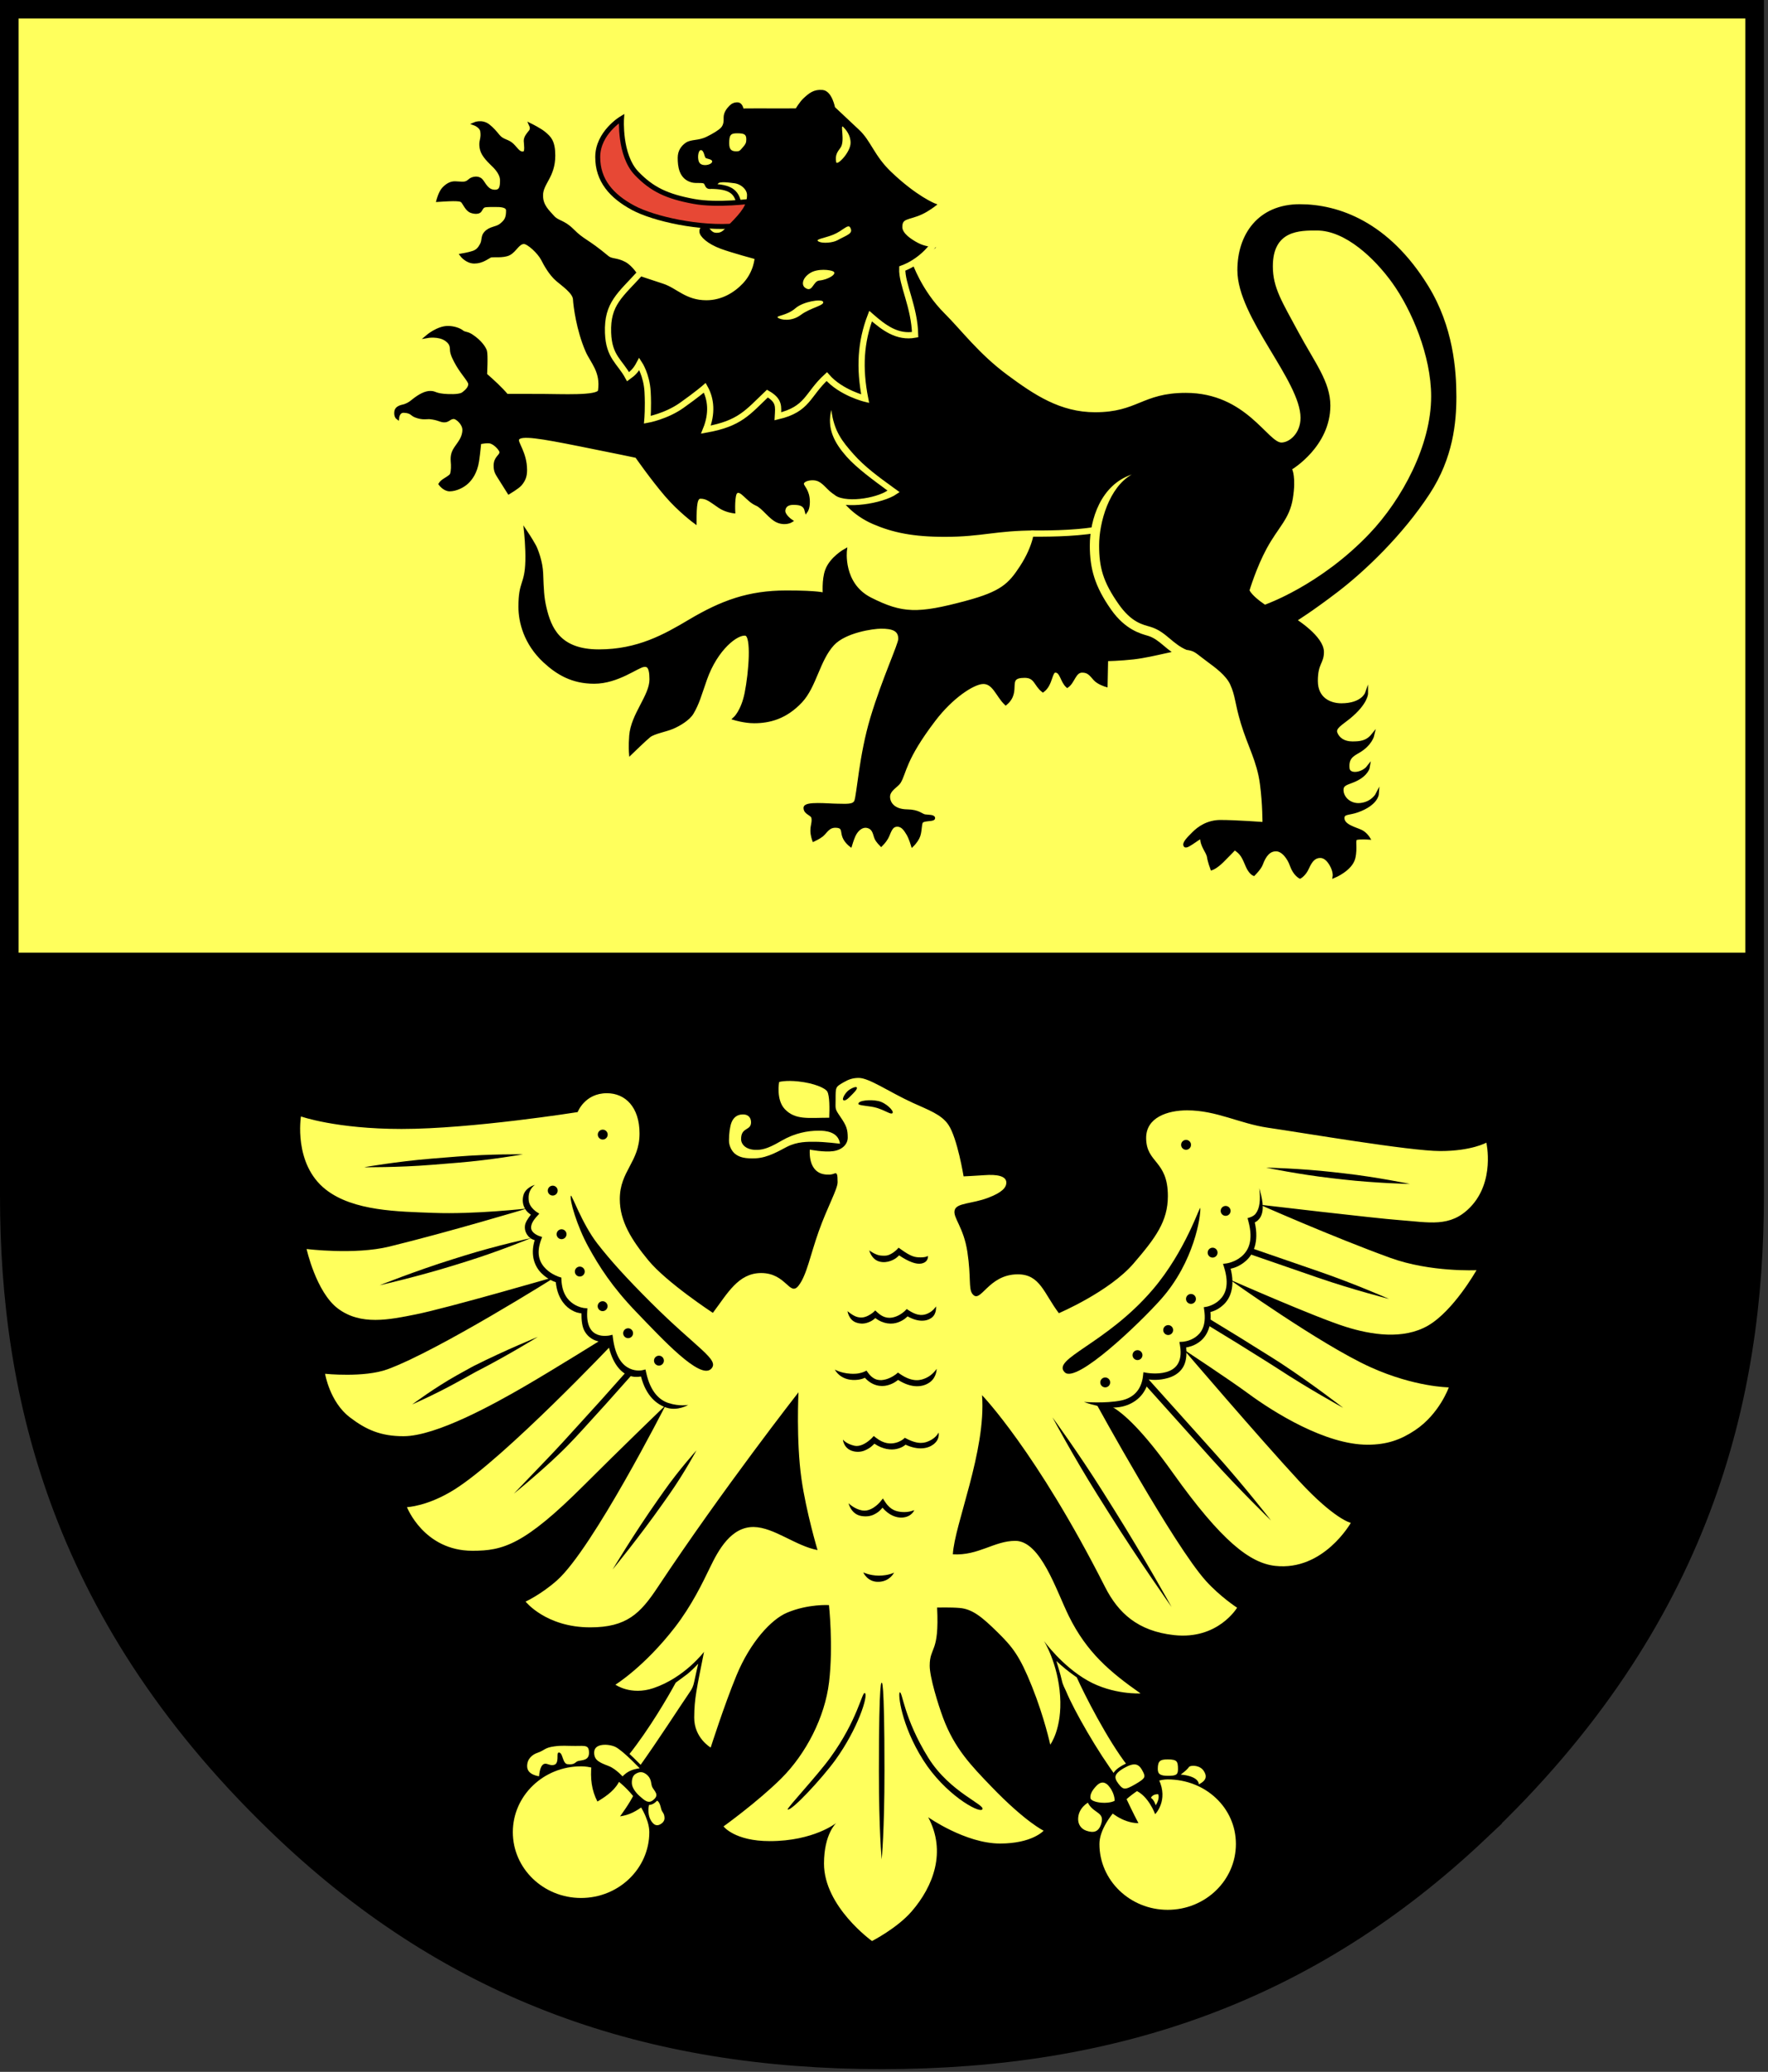 <?xml version="1.0" encoding="UTF-8"?>
<!-- Created with Inkscape (http://www.inkscape.org/) -->
<svg width="285" height="334" version="1.1" viewBox="0 0 285 334" xmlns="http://www.w3.org/2000/svg">
 <rect x="0" y="0" width="285" height="334" fill="#333333" stroke="none"/>
 <g>
  <path d="m238.38 295.42c36.222-34.216 44.46-70.468 44.46-102.65v-38.494h-281.34v38.494c0 32.178 8.238 68.43 44.46 102.65 27.255 25.745 58.492 36.639 96.211 36.639s68.956-10.894 96.211-36.639z"/>
  <path d="m282.55 0.975v153.11h-280.76v-153.11z" fill="#ffff5c" stroke="#000" stroke-width="1px"/>
  <g transform="translate(-8.363 -10.525)">
   <g stroke="#000">
    <path d="m122.76 40.575c3.433 0 4.67 0.863 4.793 3.719" fill="none" stroke-width=".8"/>
    <path d="m129.52 42.954s-5.506 0.745-9.31 0.043c-4.333-0.799-6.736-1.933-9.213-4.506-2.845-2.956-2.444-8.852-2.444-8.852s-3.838 2.298-3.838 6.209c0 3.759 2.204 6.292 5.734 8.187 3.275 1.758 10.793 3.45 16.639 2.892z" fill="#e74835" stroke-width=".8"/>
    <path d="m144.28 91.01s1.565 2.326 4.883 3.762c3.15 1.363 6.417 2.05 11.553 2.046 5.944-0.004 8.086-1.023 14.64-1.027 0 0-0.043 2.584-2.373 6.155-1.873 2.87-3.167 4.151-8.829 5.672-7.83 2.104-10.369 2.048-15.474-0.531-4.739-2.394-4.035-7.87-4.035-7.87s-2.29 1.25-3.026 3.257c-0.559 1.524-0.369 3.853-0.369 3.853s-0.891-0.368-6.139-0.365c-6.043 4e-3 -10.368 1.575-15.605 4.69-3.99 2.373-8.307 4.806-14.597 4.81-6.468 5e-3 -7.928-3.683-8.702-6.947-0.395-1.664-0.44-3.017-0.535-5.543-0.071-1.911-0.848-3.884-1.131-4.408-0.565-1.048-1.458-2.376-1.458-2.376s0.278 2.634 0.219 4.765c-0.111 3.964-1.122 3.249-1.119 7.403 0.002 2.411 0.843 5.885 3.953 8.767 2.029 1.88 4.423 3.38 8.017 3.377 3.808-3e-3 6.996-2.631 8-2.704 0.484-0.035 1.15-0.089 1.152 2.241 2e-3 2.72-2.992 5.64-3.268 9.097-0.129 1.613-0.031 2.842-0.031 2.842s2.482-2.4 3.027-2.819c0.768-0.59 2.59-0.881 3.749-1.371 1-0.423 2.57-1.327 3.166-2.352 0.909-1.562 1.175-2.663 2.127-5.383 1.749-4.993 5.133-7.561 6.508-7.283 1.192 0.241 0.729 6.136 0.066 9.483-0.592 2.987-1.885 4.122-1.885 4.122s1.623 0.495 3.167 0.494c2.492-2e-3 5.088-0.678 7.532-3.281 2.28-2.429 2.818-6.699 5.156-9.217 1.985-2.138 6.552-2.743 7.756-2.744 1.831-1e-3 3.039 0.342 3.04 1.896 2.7e-4 0.905-2.621 6.476-4.509 12.758-1.82 6.055-2.181 12.398-2.59 13.418-0.337 0.841-1.713 0.638-3.036 0.639-1.296 8e-4 -5.139-0.425-5.139 0.423 3.4e-4 0.895 1.144 0.937 1.269 1.604 0.133 0.712-0.164 1.195-0.164 2.075 2.9e-4 0.744 0.289 1.506 0.289 1.506s0.881-0.409 1.329-0.78c0.667-0.553 1.041-1.6 2.462-1.431 1.087 0.129 0.743 0.865 1.088 1.716 0.318 0.784 1.053 1.334 1.053 1.334s0.283-0.954 0.553-1.547c0.471-1.034 1.386-1.78 2.365-1.424 0.927 0.337 0.932 1.264 1.207 1.865 0.219 0.477 0.815 1.065 0.815 1.065s0.54-0.528 0.885-1.13c0.464-0.81 0.607-2.064 1.714-2.064 0.849-6.3e-4 1.3 0.735 1.715 1.421 0.377 0.622 0.732 1.797 0.732 1.797s0.514-0.486 0.887-1.207c0.439-0.849 0.286-2.155 0.583-2.564 0.333-0.459 1.932-0.237 1.931-0.584 4e-5 -0.322-0.827-0.272-1.392-0.352s-0.979-0.783-2.872-0.808c-2.178-0.029-2.996-1.225-2.997-2.286-8e-4 -1.137 1.375-1.77 1.731-2.354 0.95-1.557 0.743-3.645 5.64-10.067 2.836-3.719 6.189-5.863 7.74-5.995 1.852-0.157 2.402 2.082 3.785 3.405 2.419-2.037-0.285-4.403 3.046-4.405 1.8-1e-3 1.705 1.373 2.95 2.329 1.376-1.031 1.192-3.171 2.005-3.171 0.982-7.8e-4 1.023 1.635 1.92 2.433 1.005-0.705 1.143-2.431 2.403-2.432 1.038-4.3e-4 1.383 0.568 2.059 1.316 0.575 0.636 1.785 0.988 1.785 0.988l0.085-4.149s2.278-0.052 4.321-0.287c3.53-0.406 7.444-1.748 8.88-1.494 1.197 0.212 1.372 0.577 3.131 1.872 1.338 0.985 3.123 2.278 3.828 3.822 0.866 1.897 0.726 2.979 1.732 6.313 1.115 3.693 2.58 6.059 3.078 9.795 0.44 3.303 0.408 6.408 0.408 6.408s-4.617-0.335-7.013-0.333c-2.105 1e-3 -3.534 1.073-4.332 1.872-0.798 0.799-1.653 1.623-1.367 2.022 0.285 0.399 2.69-1.783 2.672-1.296-0.048 1.313 0.972 2.273 1.096 3.104 0.119 0.793 0.536 1.896 0.536 1.896s0.68-0.223 1.685-1.216c0.871-0.86 1.986-2.031 1.986-2.031 1.216 0.773 1.425 1.42 2.048 2.858 0.456 1.054 1.035 1.301 1.035 1.301s0.966-0.95 1.211-1.612c0.537-1.45 1.235-2.34 2.38-2.341 1.133-8.3e-4 2.083 1.367 2.486 2.523 0.503 1.44 1.382 1.876 1.382 1.876s0.737-0.401 1.224-1.507c0.536-1.218 1.127-1.826 2.038-1.826 0.731-3.8e-4 1.309 0.577 1.748 1.35 0.632 1.113 0.502 1.875 0.502 1.875s2.714-1.123 3.154-2.972c0.41-1.723-0.116-2.967 0.397-3.138 0.513-0.172 1.959-0.073 1.959-0.073s-0.446-0.729-1.175-1.083c-0.881-0.428-2.928-0.87-2.929-2.121-1e-3 -0.944 0.903-0.665 2.328-1.172 3.095-1.1 3.21-2.698 3.21-2.698s-0.734 1.455-2.696 1.67c-1.721 0.189-2.994-1.06-2.995-2.344-6e-4 -1.011 0.882-1.057 2.021-1.562 2.062-0.915 2.241-2.172 2.241-2.172-0.938 1.221-3.169 1.514-3.291 0.248-0.163-1.683 0.662-2.132 1.692-2.728 1.971-1.14 2.304-2.629 2.304-2.629-0.95 1.177-2.072 1.264-3.3 1.265-1.377 1e-3 -2.293-0.655-2.653-1.594-0.344-0.897 0.884-1.519 2.112-2.523 2.843-2.323 2.835-3.884 2.835-3.884s-0.655 1.851-4.06 1.854c-1.825 1e-3 -4.037-0.939-4.039-3.848-2e-3 -2.909 0.982-2.911 0.981-4.678-2e-3 -2.372-4.412-5.121-4.412-5.121s2.623-1.611 6.765-4.784c4.265-3.268 10.374-9.044 14.754-15.76 3.714-5.695 4.245-11.346 4.242-15.491-3e-3 -4.275-0.495-11.187-4.485-17.689-6.334-10.322-14.38-13.089-20.524-13.084-6.534 0.005-9.8 4.726-9.796 10.389 5e-3 7.566 10.177 17.712 10.181 23.79 2e-3 2.648-1.909 4.238-3.337 4.239-2.376 0.002-5.759-8.013-15.419-8.006-6.968 0.005-7.659 3.118-14.599 3.123-5.704 4e-3 -9.948-2.841-14.298-6.062-4.649-3.442-7.419-7.216-10.156-9.943-3.767-3.753-5.272-8.254-5.272-8.254l3.393-2.382s-1.265-0.115-2.326-0.677c-1.156-0.612-2.675-1.62-2.676-2.788-1e-3 -1.709 1.224-1.312 3.3-2.266 1.069-0.491 2.113-1.307 2.113-1.307s-2.98-1.16-7.157-5.159c-2.742-2.624-3.275-5.008-5.136-6.748-2.381-2.226-3.955-3.714-3.955-3.714s-0.466-2.532-1.789-2.654c-1.339-0.123-2.034 0.49-2.906 1.294-0.53 0.489-1.262 1.676-1.262 1.676s-4.402 0.016-5.778 0.002c-1.53-0.016-3.003 0.017-3.003 0.017s-0.094-0.958-0.719-0.99c-0.502-0.026-0.857 0.17-1.157 0.476-0.339 0.348-0.858 0.94-0.858 1.712 2.4e-4 0.435 0.062 1.198-0.479 1.793-0.432 0.476-1.444 1.065-2.389 1.53-1.436 0.707-2.561 0.406-3.355 0.962-0.635 0.445-1.18 1.135-1.179 2.218 7.8e-4 1.298 0.172 3.22 2.065 3.726 0.704 0.188 1.778-0.052 2.078 0.254 0.278 0.285 0.246 0.79 0.75 0.789 0.56-3.56e-4 0.964-0.398 1.181-0.774 0.322-0.558 2.361-0.19 2.666-0.168 1.285 0.091 2.434 1.114 2.434 2.154 0 1.696-0.87 2.853-2.918 4.904-0.919 0.92-1.222 1.454-2.216 1.455-1.132 8.36e-4 -1.232-0.962-1.736-1.054-0.543-0.098-0.829 0.105-0.802 0.626 0.031 0.612 1.148 1.726 3.289 2.52 1.733 0.642 5.609 1.684 5.609 1.684s-0.094 2.324-1.953 4.294c-1.43 1.515-3.518 2.798-6.07 2.8-3.417 0.002-4.909-1.982-7.037-2.674-2.323-0.756-4.11-1.368-4.11-1.368s-0.894-1.552-2.056-2.17c-1.286-0.684-2.094-0.428-2.745-0.971-3.425-2.858-3.838-2.54-5.651-4.357-1.461-1.464-2.373-1.259-3.159-2.161-0.786-0.902-1.824-1.751-1.825-3.438-0.001-2.035 1.975-3.008 1.972-6.447-0.002-2.314-0.694-2.882-1.455-3.546-0.693-0.605-2.278-1.383-2.278-1.383 0.343 0.737-0.064 1.054-0.21 1.247-0.149 0.197-0.657 0.75-0.641 1.331 0.013 0.489 0.268 1.843-0.243 1.942-0.905 0.177-1.291-0.921-2.086-1.506-0.717-0.528-1.375-0.457-2.045-1.271-0.451-0.548-0.916-1.118-1.573-1.627-1.074-0.832-2.267-0.292-2.267-0.292s1.078 0.383 1.205 1.201c0.171 1.101-0.208 1.458-0.151 2.282 0.069 0.996 0.466 1.705 1.728 2.94 0.373 0.366 1.606 1.436 1.607 2.681 6.53e-4 0.924-0.061 1.771-1.064 1.772-1.309 9.15e-4 -1.706-1.229-2.21-1.78-0.509-0.556-1.473-0.351-1.894 0.044-0.662 0.621-1.168 0.408-2.32 0.375-0.745-0.021-1.391 0.399-1.926 0.995-0.504 0.563-0.84 1.828-0.84 1.828s1.698-0.116 2.401-0.117c0.704-5.46e-4 1.298 0.01 1.538 0.274 0.306 0.336 0.697 1.334 1.369 1.605 0.581 0.234 1.282 0.237 1.499-0.1 0.252-0.392 0.321-0.626 0.658-0.749 0.336-0.123 1.574-0.087 1.972-0.087 0.398-2.83e-4 1.79-0.026 1.791 0.802 8.66e-4 1.174-0.225 1.661-1.085 2.344-0.754 0.599-1.694 0.397-2.507 1.307-0.491 0.549-0.259 1.185-0.626 1.858-0.325 0.596-0.626 1.004-1.33 1.249-0.703 0.245-1.889 0.441-1.889 0.441s0.823 1.113 2.077 1.112c1.254-8.58e-4 2.101-0.739 2.567-0.953 0.354-0.163 2.085 0.131 3.042-0.375 0.989-0.523 1.429-1.821 2.392-1.822 0.687-4.49e-4 2.412 1.58 2.994 2.712 0.426 0.829 1.234 2.346 2.402 3.346 0.857 0.733 2.687 1.982 2.749 3.083 0.062 1.101 0.537 4.93 2.008 8.325 0.773 1.784 2.486 3.328 2.024 6.439-0.163 1.094-6.4 0.761-9.153 0.762-2.753 0.002-5.796-0.01-5.796-0.01-0.999-1.171-2.26-2.325-3.425-3.342 0 0 0.17-3.203-0.022-3.818-0.157-0.502-0.842-1.555-2.249-2.471-0.747-0.487-1.071-0.297-1.507-0.646-0.498-0.398-1.461-0.675-2.287-0.675-1.652 0.001-3.348 1.455-3.348 1.455s1.872-0.337 3.062 0.509c0.61 0.434 0.862 0.863 0.862 1.651 4.52e-4 0.655 0.553 1.696 0.982 2.429 0.857 1.468 1.962 2.566 1.967 3.065 0.005 0.541-0.376 1.027-1.097 1.56-0.312 0.231-1.121 0.369-2.389 0.317-2.216-0.091-1.953-0.508-2.899-0.507-0.711 4.99e-4 -1.665 0.423-2.873 1.419-0.418 0.345-0.933 0.65-1.538 0.78-0.606 0.13-1.04 0.39-1.111 0.839-0.126 0.797 0.262 1.067 0.262 1.067s0.09-1.137 1.036-1.082c1.227 0.071 1.236 0.512 1.833 0.751 1.208 0.483 1.869 0.231 2.37 0.285 1.329 0.141 1.637 0.48 2.249 0.51 0.682 0.034 0.895-0.542 1.575-0.543 0.53-3.43e-4 1.638 1.001 1.639 1.995 8.64e-4 1.269-0.796 2.131-1.36 2.973-0.718 1.071-0.516 1.87-0.485 2.634 0.031 0.765-0.068 1.532-0.26 1.738-0.259 0.279-0.758 0.543-1.163 0.818-0.428 0.291-0.58 0.565-0.58 0.565s0.673 0.939 1.545 0.938c1.009-7.1e-4 2.216-0.589 2.897-1.273 0.504-0.506 1.308-1.482 1.596-3.363 0.202-1.321 0.344-2.95 0.344-2.95s1.215-0.271 1.773-0.112c0.757 0.216 1.722 1.265 1.672 1.691-0.073 0.622-0.946 0.831-0.945 2.118 6.82e-4 0.998 0.289 1.292 0.893 2.269 0.5 0.81 1.313 2.089 1.313 2.089s1.47-0.879 1.857-1.34c0.565-0.673 0.832-1.29 0.831-2.304-2e-3 -2.814-1.564-4.394-1.272-5.013 0.428-0.909 3.791-0.302 9.926 0.917 5.982 1.189 9.24 1.885 9.24 1.885s2.435 3.506 4.744 6.211c2.164 2.535 4.679 4.382 4.679 4.382s-1e-3 -1.841 0.085-2.533c0.086-0.692 0.192-1.484 0.799-1.484 1.06-7.91e-4 1.584 0.507 3.094 1.533 0.992 0.674 2.263 0.82 2.263 0.82s-0.136-2.781 0.399-3.179c0.829-0.616 1.784 1.326 3.294 1.966 1.117 0.473 2.198 2.29 3.514 2.778 1.201 0.445 2.06-0.085 2.06-0.085s-1.327-0.89-1.187-1.755c0.161-0.994 1.054-1.111 1.719-1.086 0.941 0.035 1.655 0.175 1.911 1.238 0 0 0.319-0.436 0.318-1.471-1e-3 -1.849-0.962-2.429-0.962-2.905-5.7e-4 -0.543 0.907-0.871 1.83-0.82 1.254 0.069 1.823 0.983 2.791 1.85 0.384 0.343 1.959 1.455 1.959 1.455z" stroke-miterlimit="7.5" stroke-width=".5"/>
   </g>
   <path d="m111.65 54.444c-3.287 3.639-5.44 5.018-5.27 9.736 0.141 3.905 1.887 4.608 3.227 7.074 0.781-0.561 1.277-1.046 1.817-2.066 0 0 1.177 1.789 1.33 4.492 0.142 2.504-0.035 4.516-0.035 4.516s3.018-0.542 5.525-2.317c2.507-1.776 3.73-2.839 3.73-2.839 1.019 1.815 1.239 4.137 0.185 6.74 5.483-0.976 6.699-2.752 9.91-5.807 1.956 1.13 1.77 2.085 1.681 3.663 4.902-1.154 4.73-3.523 7.89-6.4 2.276 2.62 6.186 3.567 6.186 3.567-0.981-5.01-0.715-9.149 0.873-13.321 2.151 1.878 4.283 3.515 7.182 2.993-0.09-4.469-2.175-8.16-2.075-10.665 2.577-0.959 4.431-2.842 5.596-4.591" fill="none" stroke="#ffff5c"/>
   <path d="m184.04 98.466c3e-3 3.769 0.81 6.588 3.412 10.304 2.317 3.31 4.848 3.921 5.905 4.234 1.01 0.299 1.716 0.867 2.558 1.574 0.841 0.707 1.805 1.542 3.234 2.142l0.581-1.383c-1.194-0.501-1.996-1.192-2.849-1.908-0.853-0.717-1.77-1.47-3.097-1.863-1.199-0.355-3.013-0.669-5.104-3.657-2.488-3.554-3.137-5.873-3.139-9.445-3e-3 -3.704 1.592-9.377 5.252-11.437-4.963 1.647-6.755 7.25-6.752 11.438z" color="#000000" fill="#ffff5c" style="-inkscape-stroke:none"/>
   <path d="m174.58 96.543c1.84-0.001 6.59 0.055 10.502-0.602" fill="none" stroke="#ffff5c"/>
   <g fill="#ffff5c">
    <path d="m144.82 84.127c1.643 1.863 4.448 3.895 6.604 5.48-1.803 1.237-7.062 2.159-8.803 0.521l-0.354 0.958c1.415 1.51 7.306 0.907 10.187-0.637l0.919-0.594-0.887-0.642c-2.526-1.824-4.766-3.468-6.54-5.479-1.774-2.011-3.153-3.672-3.569-7.122-0.768 3.003 0.52 5.336 2.442 7.515z" color="#000000" style="-inkscape-stroke:none"/>
    <path d="m127.16 32.013c1.16-8.19e-4 1.507 0.158 1.508 0.967 4e-4 0.565-0.126 0.782-0.505 1.223-0.559 0.651-0.591 0.716-1.109 0.716-0.816 0-1.143-0.312-1.143-1.291 0-1.296 0.199-1.614 1.248-1.615z"/>
    <path d="m143.85 34.337c-0.428 0.591-0.934 1.169-0.69 2.338 0.129 0.616 2.316-1.592 2.316-3.129 0-1.245-0.735-2.102-1.181-2.555-0.565-0.574 0.334 2.269-0.445 3.346z" color="#000000" style="-inkscape-stroke:none"/>
    <path d="m140.4 49.498c0.644 0.293 2.209 0.168 2.955-0.243 1.601-0.883 2.63-1.067 2.049-2.072-0.344-0.595-1.22 0.565-2.708 1.17-1.487 0.605-3.175 0.745-2.296 1.146z" color="#000000" style="-inkscape-stroke:none"/>
    <path d="m138.11 56.884c1.238 0.949 1.281-1.046 2.336-1.139 1.388-0.122 2.933-1.064 2.244-1.462-0.442-0.255-2.526-0.532-3.763 0.272-1.28 0.832-1.359 1.914-0.817 2.329z" color="#000000" style="-inkscape-stroke:none"/>
    <path d="m133.76 61.749c0.417 0.32 2.143 0.699 3.696-0.461 1.581-1.18 3.932-1.528 3.581-2.135-0.275-0.475-3.215-0.021-4.453 1.067-1.376 1.21-3.26 1.193-2.824 1.528z" color="#000000" style="-inkscape-stroke:none"/>
    <path d="m123.15 36.638c0.131-0.454-0.785-0.478-1.037-0.656-0.2-0.142-0.267-1.263-0.767-1.256-0.5 0.007-0.629 1.629-0.164 2.119 0.522 0.551 1.836 0.247 1.968-0.208z" color="#000000" style="-inkscape-stroke:none"/>
    <path d="m216.66 86.176s6.16-3.688 6.156-10.266c-3e-3 -3.855-2.5-6.906-5.199-11.925-2.603-4.84-4.071-7.083-4.073-10.522-4e-3 -5.855 4.398-5.777 7.096-5.779 4.594-0.003 9.31 4.49 12.141 8.424 3.17 4.405 6.283 11.818 6.283 18.316 0 7.899-4.703 16.624-9.963 22.146-7.961 8.359-16.831 11.43-16.831 11.43-0.902-0.61-2.077-1.531-2.483-2.302 0 0 1.1-3.683 2.772-6.763 1.879-3.462 3.673-4.722 4.212-8.071 0.546-3.388-0.11-4.689-0.11-4.689z"/>
   </g>
  </g>
  <g transform="translate(-8.363 -10.525)">
   <g fill="#ffff5c">
    <path d="m113.03 305.88c0 5.86-4.925 10.611-11 10.611-6.075 0-11-4.751-11-10.611 5e-6 -5.86 4.925-10.611 11-10.611 5.47 0 11 6.697 11 10.611z" stop-color="#000000" stroke-linecap="round" stroke-width=".797" style="paint-order:stroke fill markers"/>
    <path d="m185.59 307.79c0 5.86 4.925 10.611 11 10.611 6.075 0 11-4.751 11-10.611s-4.925-10.411-11-10.411c-4.246 0-11 6.13-11 10.411z" stop-color="#000000" stroke-linecap="round" stroke-width=".797" style="paint-order:stroke fill markers"/>
    <g>
     <path d="m232.48 213.3c6.453 2.351 13.893 1.986 13.893 1.986s-3.695 6.56-7.823 8.941c-3.992 2.302-9.16 1.488-13.323 0.169-5.004-1.585-18.681-7.622-18.681-7.622s14.757 10.546 22.751 14.155c7.103 3.207 12.611 3.248 12.611 3.248s-1.501 4.286-5.452 6.918c-2.298 1.531-4.533 2.328-7.646 2.328-6.728 0-15.019-5.14-19.341-8.332-2.801-2.069-10.315-7.032-10.315-7.032s12.12 14.179 18.586 21.175c5.77 6.243 8.37 6.787 8.37 6.787s-4.396 7.789-12.179 6.935c-4.053-0.445-8.637-3.943-16.535-15.036-9.633-13.529-12.299-11.071-12.299-11.071s12.518 22.85 17.68 28.552c2.303 2.544 5.004 4.295 5.004 4.295s-3.072 5.197-10.167 4.418c-5.845-0.642-8.998-3.574-11.127-7.776-11.1-21.902-19.819-30.899-19.819-30.899 0.687 8.972-4.466 20.882-4.705 25.652 4.138 0.242 6.648-2.171 10.066-2.171 4.091 0 6.603 8.022 8.638 12.144 2.872 5.818 6.6 8.984 11.55 12.452 0 0-4.443 0.249-8.552-2.087-4.109-2.336-7.008-6.359-7.008-6.359s2.249 3.59 2.595 8.868c0.346 5.277-1.589 7.837-1.589 7.837s-0.947-4.376-2.937-9.351c-1.99-4.974-3.141-6.396-5.607-8.818-2.466-2.422-4.009-3.687-6.048-3.865-1.425-0.125-3.649-0.068-3.649-0.068 0.378 7.438-1.193 6.235-1.193 9.391 0 1.831 1.346 6.218 2.166 8.411 1.841 4.925 4.545 7.706 7.769 11.057 5.505 5.721 8.43 7.112 8.43 7.112s-1.823 2.07-7.023 2.07c-5.567 0-11.584-4.236-11.584-4.236 2.949 5.517 0.861 11.107-2.67 15.18-2.356 2.718-6.388 4.774-6.388 4.774s-7.74-5.543-7.74-12.482c0-4.817 1.985-6.554 1.985-6.554s-3.639 2.928-10.736 2.928c-5.659 0-7.446-2.369-7.446-2.369s5.505-3.96 9.282-7.708c4.007-3.976 7.056-9.883 7.73-15.538 0.704-5.903-0.015-12.434-0.015-12.434s-3.33-0.212-6.741 1.219c-2.586 1.084-5.961 4.783-8.164 10.115-1.972 4.772-4.159 11.632-4.159 11.632s-2.673-1.535-2.657-4.84c0.015-3.116 0.43-4.763 1.583-10.589 0 0-3.135 4.16-8.162 5.852-3.634 1.223-6.121-0.557-6.121-0.557s4.648-2.867 9.578-9.237c2.722-3.518 4.498-7.23 5.689-9.696 1.315-2.722 3.365-6.539 7.035-6.484 3.246 0.048 6.745 3.05 10.279 3.718 0 0-1.833-6.127-2.596-11.506-0.865-6.099-0.475-13.929-0.475-13.929s-12.152 15.529-22.707 31.448c-2.785 4.2-4.981 6.445-10.861 6.445-7.137 0-10.425-4.153-10.425-4.153s2.494-1.14 5.061-3.417c5.753-5.104 17.519-28.247 17.519-28.247s-7.685 7.422-13.183 12.92c-9.629 9.629-13.039 10.552-17.962 10.552-7.83 0-10.555-7.034-10.555-7.034s3.326-0.11 7.7-2.869c8.071-5.09 25.521-23.518 25.521-23.518l-1.038-1.125s-8.64 5.388-13.29 8.08-14.118 7.997-19.453 7.997c-3.648 0-6.016-1.027-8.664-3.059-3.236-2.482-3.974-7.005-3.974-7.005s6.295 0.657 10.068-0.727c8.235-3.019 27.184-14.955 27.184-14.955s-17.493 5.08-22.641 6.11c-4.282 0.856-8.867 1.826-12.547-0.949-3.514-2.65-5.045-9.594-5.045-9.594s7.75 0.975 13.323-0.389c9.842-2.409 22.234-6.143 22.234-6.143s-8.435 0.968-15.14 0.708c-5.539-0.214-12.88-0.249-17.349-3.779-5.232-4.131-3.976-11.766-3.976-11.766s5.667 2.017 16.221 2.017c11.29 0 28.384-2.719 28.384-2.719s1.132-3.042 4.71-3.042c2.967 0 5.261 2.239 5.261 6.491 0 4.619-3.181 6.026-3.181 10.583 0 3.579 1.917 6.599 4.588 9.849 2.967 3.609 10.415 8.485 10.415 8.485 2.335-3.093 4.076-6.419 7.786-6.419 4.064 0 4.593 3.886 6.039 2.018 1.311-1.693 1.86-4.856 3.244-8.749 1.384-3.893 3.042-6.805 3.042-7.906 0-1.346-0.107-1.591-0.566-1.392-0.444 0.192-1.112 0.229-1.82 0.066-1.192-0.273-2.23-1.422-2.103-3.936 0 0 2.286 0.463 3.8 0.247 1.399-0.2 2.32-1.095 2.32-2.176 0-1.298-0.185-1.898-1.168-3.328-0.959-1.395-0.789-1.234-0.789-2.787 0-2.112-0.011-2.047 1.304-2.813 0.787-0.458 1.47-0.698 2.428-0.698 1.688 0 4.813 2.221 8.667 3.995 2.485 1.144 4.666 1.871 5.8 3.581 1.443 2.176 2.434 8.292 2.434 8.292s1.988-0.09 3.34-0.192c2.01-0.151 3.551 0.11 3.551 1.201 0 0.733-0.585 1.556-2.941 2.447-2.651 1.003-5.092 0.797-5.394 2.008s1.457 2.699 2.063 6.765c0.606 4.066 0.155 5.857 0.792 6.705 1.332 1.772 2.471-3.142 7.331-3.142 3.605 0 4.19 3.062 6.615 6.263 0 0 8.136-3.464 12.051-8.022 3.524-4.102 5.522-6.783 5.522-10.851 0-5.842-3.504-5.261-3.504-9.39 0-3.273 3.426-4.435 6.607-4.435 4.741 0 8.458 2.139 13.046 2.804 5.667 0.822 22.863 3.758 27.757 3.758 5.024 0 7.431-1.352 7.431-1.352s1.442 6.269-2.617 10.429c-3.227 3.308-6.59 2.404-11.49 2.047-3.726-0.271-22.399-2.476-22.399-2.476s11.5 5.101 21.02 8.57z"/>
     <path d="m142.03 190.71c0.064-1.502 0.072-3.558-0.312-4.223-0.322-0.557-2.116-1.347-4.624-1.622-2.129-0.234-3.134 0.084-3.134 0.084s-0.53 2.866 0.925 4.387c1.704 1.782 3.84 1.374 7.145 1.374z"/>
     <path d="m143.77 194.9c-0.283-1.996-2.435-2.102-3.41-2.102-1.851 0-3.9 0.413-5.903 1.56-1.197 0.685-2.438 1.384-3.615 1.507-2.16 0.224-3.016-0.842-3.016-1.699 0-2.003 1.605-1.313 1.605-2.723 0-0.752-0.461-1.266-1.283-1.266-1.025 0-1.577 0.56-1.872 1.313-0.237 0.603-0.404 1.72-0.404 2.913 0 0.798 0.417 1.685 0.999 2.142 0.695 0.545 1.593 0.786 3.304 0.708 2.019-0.092 3.904-1.277 5.046-1.856 1.687-0.855 3.326-0.811 4.497-0.811 1.56 0 4.053 0.314 4.053 0.314z"/>
     <path d="m117.29 281.78s0.894-0.66 1.72-1.272c0.826-0.612 1.905-1.782 1.905-1.782s-0.481 2.094-0.634 2.859c-0.153 0.765-0.369 1.192-0.675 1.638-1.797 2.618-4.921 7.536-8.42 12.434l-1.507-2.184c3.338-4.167 6.455-9.551 7.611-11.692z"/>
     <path d="m181.94 280.93s-0.345-0.234-1.171-0.845c-0.826-0.612-2.116-1.784-2.116-1.784s0.723 2.342 0.876 3.107c0.153 0.765 0.499 1.307 0.706 1.806 1.247 3.016 5.119 9.809 8.207 13.885l1.701-1.903c-3.208-4.103-7.044-11.632-8.203-14.265z"/>
     <g stroke="#000">
      <path d="m103.89 293.06c0-1.888 2.695-1.676 3.78-1.146 1.342 0.655 4.316 3.839 4.316 3.839-1.236 0.197-2.204 0.284-3.268 1.501 0 0-1.188-1.361-2.314-1.794-1.446-0.555-2.514-0.956-2.514-2.4z" stroke-width=".5"/>
      <path d="m101.11 291.83c1.536 0 2.352-0.208 2.352 1.263 0 1.417-1.326 1.311-1.884 1.472-0.413 0.119-0.478 0.655-1.754 0.509-0.909-0.104-0.854-1.788-1.356-1.887-0.223-0.044 0.186 1.592-0.609 1.936-0.75 0.325-1.313-0.234-1.71-0.11-0.692 0.216-0.746 2.023-0.746 2.023s-2.217-0.148-2.217-1.79c0-1.306 0.931-2.016 1.774-2.301 1.152-0.389 1.096-0.822 2.748-1.043 1.311-0.176 1.866-0.07 3.402-0.07z" stroke-width=".3"/>
      <path d="m113.33 300.64c1.686-0.729 1.74 1.321 1.934 1.667 0.195 0.346 0.424 0.532 0.471 1.221 0.051 0.752-0.543 1.204-0.998 1.394-0.948 0.398-1.667-0.551-1.942-1.438-0.275-0.887-0.255-2.503 0.535-2.845z" stroke-width=".5"/>
      <path d="m109.97 298.04c0.036 0.806 0.718 1.683 1.36 2.234s1.451 1.413 2.415 0.68c1.458-1.108 0.139-1.941-0.06-2.568-0.16-0.503-0.056-1.374-1.08-2.101-0.8-0.568-1.498-0.279-1.963 0.025-0.444 0.291-0.71 0.864-0.672 1.73z" stroke-width=".5"/>
     </g>
    </g>
   </g>
   <path d="m103.72 294.92c-0.244 2.367 0.036 4.272 0.948 6.026 1.589-0.949 3.01-1.978 3.67-3.587-1.187-1.315-2.687-1.951-4.618-2.439z"/>
   <path d="m110.57 299.75c-0.676 1.454-2.256 3.584-2.256 3.584 1.609-0.243 2.483-0.801 3.755-1.657-0.169-1.044-1.499-1.927-1.499-1.927z"/>
   <g fill="#ffff5c">
    <path d="m192.65 295.69c0.766 1.326 0.628 1.653-1.171 2.692-1.657 0.956-2.136 1.027-3.042-0.176-0.808-1.073-0.784-1.851 0.961-2.858 1.657-0.957 2.573-0.833 3.252 0.342z" stroke="#000" stroke-width=".5"/>
    <path d="m196.6 294c1.642 0 1.805 0.432 1.805 1.749 0 1.033-0.476 1.199-1.76 1.199s-1.797-0.299-1.797-1.26c0-1.361 0.431-1.688 1.752-1.688z" stroke="#000" stroke-width=".3"/>
    <path d="m198.69 296.6c1.344-1.006 1.238-1.194 1.433-1.305 0.349-0.2 1.683-0.226 2.297 0.734 0.531 0.83 0.418 1.54-0.8 2.139-0.113-1.416-2.93-1.568-2.93-1.568z"/>
    <path d="m187.47 298.51c0.946 1.314 0.823 2.448 0.823 2.448-1.002 0.749-4.227 0.52-4.392-0.502-0.104-0.646 0.21-1.378 1.052-2.241 0.853-0.874 1.768-0.746 2.517 0.295z" stroke="#000" stroke-width=".5"/>
    <path d="m183.8 300.92c0.752 1.822 2.791 1.529 2.259 3.518-0.455 1.698-1.53 1.728-2.629 1.352-0.884-0.302-1.423-1.07-1.423-1.994 0-1.995 1.793-2.876 1.793-2.876z" stroke="#000" stroke-width=".3"/>
   </g>
   <g>
    <path d="m191.88 304.43c-2.712-4e-3 -4.879-2.151-4.879-2.151l2.855-1.947s1.249 2.663 2.024 4.098z"/>
    <path d="m191.32 299.12c2.151 0.822 3.252 3.862 3.252 3.862s2.194-2.179 0.592-5.589c-2.024-0.128-3.845 1.727-3.845 1.727z"/>
    <path d="m193.89 300.35c0.325-0.674 1.173-0.579 1.173-0.579s0.336 0.604-0.398 1.782c-0.301-0.969-0.774-1.203-0.774-1.203z" fill="#ffff5c"/>
   </g>
   <path d="m100.38 203.29c-0.232 0.638 0.965 4.847 2.836 8.248 1.714 3.116 3.787 6.422 7.762 10.543 4.136 4.288 10.223 10.909 12.013 9.118 1.471-1.471-2.237-3.233-9.725-10.721-3.888-3.888-6.389-6.628-8.587-9.453-2.498-3.209-4.176-8.076-4.3-7.735z" color="#000000" style="-inkscape-stroke:none"/>
   <path d="m194.21 218.38c-7.507 8.815-16.478 11.218-14.191 13.39 1.891 1.796 12.01-7.876 15.5-11.804 5.349-6.02 6.429-13.385 6.326-14.688-0.04-0.499-2.351 6.897-7.634 13.102z" color="#000000" style="-inkscape-stroke:none"/>
   <path d="m200.35 195.08a0.795 0.795 0 0 1-0.795 0.795 0.795 0.795 0 0 1-0.795-0.795 0.795 0.795 0 0 1 0.795-0.795 0.795 0.795 0 0 1 0.795 0.795z" stop-color="#000000" stroke-linecap="round" stroke-linejoin="round" style="paint-order:stroke fill markers"/>
   <path d="m106.32 193.43a0.795 0.795 0 0 1-0.795 0.795 0.795 0.795 0 0 1-0.795-0.795 0.795 0.795 0 0 1 0.795-0.795 0.795 0.795 0 0 1 0.795 0.795z" stop-color="#000000" stroke-linecap="round" stroke-linejoin="round" style="paint-order:stroke fill markers"/>
   <path d="m92.711 203.3c-0.155 0.691-0.079 1.323 0.158 1.826 0.367 0.777 0.806 1.021 1.072 1.215-0.476 0.612-0.875 1.206-0.949 1.73-0.091 0.645 0.119 1.205 0.422 1.6 0.448 0.584 0.842 0.666 1.139 0.781-0.758 2.502 0.051 4.319 1.141 5.375 0.966 0.936 1.931 1.289 2.264 1.4 0.217 2.238 1.232 3.635 2.289 4.334 0.927 0.612 1.551 0.646 1.844 0.686-0.011 1.182 0.126 2.189 0.508 2.871 0.432 0.773 1.07 1.238 1.695 1.484 0.888 0.35 1.602 0.302 2.039 0.244 0.532 3.039 1.83 4.722 3.139 5.318 0.996 0.454 1.76 0.319 2.217 0.264 0.817 3.15 2.538 4.509 4.113 5.023 1.81 0.59 3.505-0.446 3.505-0.446s-1.399 0.282-3.194-0.303c-1.356-0.442-2.886-1.683-3.588-4.911l-0.109-0.5-0.498 0.121s-0.957 0.231-2.029-0.258-2.3-1.68-2.719-4.91l-0.07-0.545-0.537 0.121s-0.995 0.209-1.9-0.148c-0.452-0.178-0.874-0.479-1.19-1.043s-0.526-1.417-0.449-2.707l0.027-0.488-0.486-0.039s-0.861-0.07-1.766-0.668c-0.904-0.598-1.836-1.675-1.938-3.897l-0.016-0.355-0.344-0.102s-1.169-0.35-2.111-1.264-1.681-2.289-0.814-4.691l0.176-0.488-0.496-0.158s-0.694-0.249-1.047-0.709c-0.176-0.23-0.277-0.478-0.225-0.854 0.053-0.375 0.289-0.907 0.916-1.594l0.396-0.434-0.494-0.322s-0.709-0.486-1.027-1.162c-0.159-0.338-0.203-0.643-0.203-1.115 0-1.416 1.024-2.051 1.024-2.051s-1.574 0.396-1.883 1.768z" color="#000000" style="-inkscape-stroke:none"/>
   <path d="m210.76 206.2c-0.391 0.502-1.295 0.691-1.295 0.691l0.139 0.52c0.861 3.192-0.048 4.771-1.127 5.684-1.079 0.913-2.377 1.094-2.377 1.094l-0.588 0.076 0.176 0.568c0.909 2.918 0.165 4.396-0.748 5.266-0.913 0.87-2.049 1.076-2.049 1.076l-0.479 0.084 0.07 0.48c0.369 2.552-0.505 3.714-1.451 4.365-0.946 0.652-1.99 0.719-1.99 0.719l-0.557 0.031 0.092 0.549c0.247 1.493 0.014 2.446-0.412 3.088-0.426 0.642-1.081 1.011-1.815 1.221-1.466 0.419-3.137 0.123-3.137 0.123l-0.533-0.1-0.057 0.539c-0.251 2.415-1.677 3.644-3.562 4.023-2.551 0.514-5.972 0.227-5.972 0.227s3.498 1.389 6.228 0.74c1.998-0.475 3.758-1.897 4.22-4.36 0.529 0.076 1.679 0.171 3.089-0.232 0.884-0.253 1.78-0.74 2.371-1.629 0.523-0.788 0.716-1.913 0.576-3.305 0.456-0.071 1.182-0.23 2.027-0.812 1.134-0.781 2.115-2.344 1.885-4.893 0.448-0.118 1.275-0.385 2.144-1.213 1.087-1.034 1.843-2.915 1.113-5.771 0.52-0.116 1.408-0.37 2.379-1.191 1.268-1.073 2.231-3.088 1.516-6.266 0.289-0.143 0.699-0.451 0.949-0.928 0.654-1.246 0.209-3.057-0.221-4.589 0.213 1.918 0.08 3.245-0.605 4.124z" color="#000000" style="-inkscape-stroke:none"/>
   <g stroke-linecap="round" stroke-linejoin="round">
    <path d="m98.256 202.46a0.795 0.795 0 0 1-0.795 0.795 0.795 0.795 0 0 1-0.795-0.795 0.795 0.795 0 0 1 0.795-0.795 0.795 0.795 0 0 1 0.795 0.795z" stop-color="#000000" style="paint-order:stroke fill markers"/>
    <path d="m99.68 209.49a0.795 0.795 0 0 1-0.795 0.795 0.795 0.795 0 0 1-0.795-0.795 0.795 0.795 0 0 1 0.795-0.795 0.795 0.795 0 0 1 0.795 0.795z" stop-color="#000000" style="paint-order:stroke fill markers"/>
    <path d="m102.62 215.51a0.795 0.795 0 0 1-0.795 0.795 0.795 0.795 0 0 1-0.795-0.795 0.795 0.795 0 0 1 0.795-0.795 0.795 0.795 0 0 1 0.795 0.795z" stop-color="#000000" style="paint-order:stroke fill markers"/>
    <path d="m106.3 221.09a0.795 0.795 0 0 1-0.795 0.795 0.795 0.795 0 0 1-0.795-0.795 0.795 0.795 0 0 1 0.795-0.795 0.795 0.795 0 0 1 0.795 0.795z" stop-color="#000000" style="paint-order:stroke fill markers"/>
    <path d="m110.41 225.45a0.795 0.795 0 0 1-0.795 0.795 0.795 0.795 0 0 1-0.795-0.795 0.795 0.795 0 0 1 0.795-0.795 0.795 0.795 0 0 1 0.795 0.795z" stop-color="#000000" style="paint-order:stroke fill markers"/>
    <path d="m115.38 229.87a0.795 0.795 0 0 1-0.795 0.795 0.795 0.795 0 0 1-0.795-0.795 0.795 0.795 0 0 1 0.795-0.795 0.795 0.795 0 0 1 0.795 0.795z" stop-color="#000000" style="paint-order:stroke fill markers"/>
    <path d="m187.32 233.38a0.795 0.795 0 0 1-0.795 0.795 0.795 0.795 0 0 1-0.795-0.795 0.795 0.795 0 0 1 0.795-0.795 0.795 0.795 0 0 1 0.795 0.795z" stop-color="#000000" style="paint-order:stroke fill markers"/>
    <path d="m192.52 228.98a0.795 0.795 0 0 1-0.795 0.795 0.795 0.795 0 0 1-0.795-0.795 0.795 0.795 0 0 1 0.795-0.795 0.795 0.795 0 0 1 0.795 0.795z" stop-color="#000000" style="paint-order:stroke fill markers"/>
    <path d="m197.47 224.94a0.795 0.795 0 0 1-0.795 0.795 0.795 0.795 0 0 1-0.795-0.795 0.795 0.795 0 0 1 0.795-0.795 0.795 0.795 0 0 1 0.795 0.795z" stop-color="#000000" style="paint-order:stroke fill markers"/>
    <path d="m201.14 219.92a0.795 0.795 0 0 1-0.795 0.795 0.795 0.795 0 0 1-0.795-0.795 0.795 0.795 0 0 1 0.795-0.795 0.795 0.795 0 0 1 0.795 0.795z" stop-color="#000000" style="paint-order:stroke fill markers"/>
    <path d="m204.63 212.46a0.795 0.795 0 0 1-0.795 0.795 0.795 0.795 0 0 1-0.795-0.795 0.795 0.795 0 0 1 0.795-0.795 0.795 0.795 0 0 1 0.795 0.795z" stop-color="#000000" style="paint-order:stroke fill markers"/>
    <path d="m206.73 205.73a0.795 0.795 0 0 1-0.795 0.795 0.795 0.795 0 0 1-0.795-0.795 0.795 0.795 0 0 1 0.795-0.795 0.795 0.795 0 0 1 0.795 0.795z" stop-color="#000000" style="paint-order:stroke fill markers"/>
   </g>
   <g>
    <path d="m144.98 186.44c-0.553 0.542-0.853 1.252-0.702 1.403 0.277 0.277 0.854-0.266 1.24-0.67 0.341-0.357 1.177-1.105 0.941-1.362-0.171-0.186-1.075 0.233-1.479 0.629z" color="#000000" style="-inkscape-stroke:none"/>
    <path d="m149.95 188.02c-1.257-0.272-3.208-0.116-3.224 0.453-8e-3 0.304 1.927 0.31 2.995 0.657 1.589 0.516 2.232 1.113 2.51 0.836 0.313-0.313-1.039-1.677-2.281-1.946z" color="#000000" style="-inkscape-stroke:none"/>
    <path d="m153.22 211.66-0.301 0.318s-0.581 0.599-1.34 0.873c-0.38 0.137-0.77 0.104-1.195 0.082-0.866-0.045-1.902-0.84-1.902-0.84s0.346 1.457 1.644 1.805c0.651 0.174 1.276 0.082 1.793-0.105 0.824-0.298 1.164-0.69 1.377-0.896 1.585 1.066 2.777 1.47 3.574 1.322 1.226-0.227 1.075-1.233 1.075-1.233s-0.277 0.237-1.171 0.237c-0.943 0-1.551-0.123-3.199-1.307z" color="#000000" style="-inkscape-stroke:none"/>
    <path d="m157.94 222.26c-0.616 0.275-1.507 0.537-3.07-0.485l-0.344-0.227-0.287 0.295s-0.584 0.588-1.432 0.908c-0.848 0.32-1.863 0.413-3.012-0.658l-0.338-0.312-0.34 0.309s-0.601 0.529-1.352 0.746c-0.375 0.108-0.758 0.105-1.152 0.014-0.737-0.17-1.634-0.96-1.634-0.96s0.184 1.365 1.327 1.811c0.605 0.236 1.227 0.244 1.738 0.096 0.837-0.242 1.222-0.619 1.426-0.791 1.309 1.002 2.696 1.057 3.689 0.682 0.907-0.342 1.313-0.779 1.5-0.957 1.685 0.956 3.057 0.83 3.869 0.236 0.872-0.638 0.718-1.842 0.718-1.842s-0.426 0.741-1.308 1.135z" color="#000000" style="-inkscape-stroke:none"/>
    <path d="m142.94 231.31s0.829 1.788 3.331 1.672c0.87-0.04 1.309-0.261 1.516-0.35 1.14 1.28 2.572 1.508 3.654 1.211 0.982-0.27 1.469-0.697 1.69-0.869 2.229 1.42 4.004 1.169 5.092 0.402 1.149-0.81 1.127-2.191 1.127-2.191s-0.614 0.986-1.703 1.475c-0.775 0.348-2.082 0.823-4.219-0.652l-0.312-0.215-0.291 0.242s-0.723 0.592-1.648 0.846c-0.926 0.254-1.939 0.247-2.891-1.065l-0.246-0.338-0.375 0.18s-0.6 0.286-1.438 0.324c-2.009 0.093-3.286-0.672-3.286-0.672z" color="#000000" style="-inkscape-stroke:none"/>
    <path d="m158.22 242.78c-0.762 0.362-1.756 0.679-3.699-0.317l-0.299-0.154-0.254 0.219s-0.476 0.409-1.27 0.598c-0.793 0.189-1.855 0.17-3.127-0.824l-0.363-0.283-0.312 0.338s-0.677 0.713-1.523 1.068c-0.423 0.177-0.864 0.259-1.287 0.162-1.34-0.307-1.847-0.991-1.847-0.991s0.099 1.457 1.622 1.865c0.68 0.182 1.347 0.118 1.898-0.113 0.916-0.384 1.346-0.879 1.553-1.09 1.361 0.912 2.673 1.065 3.619 0.84 0.86-0.205 1.233-0.542 1.408-0.678 2.025 0.931 3.571 0.649 4.484-0.043 1.13-0.856 0.835-1.914 0.835-1.914s-0.34 0.795-1.438 1.317z" color="#000000" style="-inkscape-stroke:none"/>
    <path d="m150.68 252.09-0.428 0.537s-0.629 0.767-1.498 1.172c-0.435 0.203-0.907 0.31-1.402 0.223-1.27-0.225-2.206-1.164-2.206-1.164s0.398 1.759 2.032 2.049c0.743 0.131 1.432 0.063 1.998-0.201 0.881-0.411 1.208-0.864 1.445-1.133 1.007 1.199 2.211 1.653 3.176 1.594 1.546-0.096 1.949-1.2 1.949-1.2s-0.888 0.404-2.012 0.301c-0.816-0.074-1.786-0.257-2.676-1.604z" color="#000000" style="-inkscape-stroke:none"/>
    <path d="m147.52 264s0.667 1.623 2.545 1.524c1.786-0.093 2.42-1.491 2.42-1.491s-0.848 0.493-2.471 0.493c-1.441 0-2.495-0.526-2.495-0.526z" color="#000000" style="-inkscape-stroke:none"/>
    <path d="m150.04 296.05c0 9.636 0.45 14.223 0.45 14.223s0.45-4.618 0.45-14.223c0-15.569-0.45-14.223-0.45-14.223s-0.45-1.347-0.45 14.223z" color="#000000" style="-inkscape-stroke:none"/>
    <path d="m142.19 293.89c-2.101 2.896-7.071 8.205-6.855 8.33 0.581 0.335 5.529-4.999 7.659-7.934 3.653-5.035 5.38-10.479 4.783-10.824-0.456-0.264-1.13 4.285-5.587 10.428z" color="#000000" style="-inkscape-stroke:none"/>
    <path d="m157.19 294.27c3.455 5.455 8.901 8.562 9.504 7.96 0.715-0.715-5.163-2.68-8.68-8.328-3.969-6.375-4.185-10.796-4.615-10.548-0.288 0.167 0.186 5.223 3.792 10.916z" color="#000000" style="-inkscape-stroke:none"/>
    <g>
     <path d="m224.9 200.67c5.345 0.606 10.745 0.716 10.745 0.716s-5.288-1.103-10.633-1.71l-1.799-0.204c-5.348-0.607-10.753-0.717-10.753-0.717s5.292 1.104 10.64 1.71z"/>
     <path d="m209.97 212.75 10.889 3.76c5.628 1.943 11.419 3.414 11.419 3.414s-5.465-2.416-11.093-4.359l-10.889-3.76z"/>
     <path d="m214.25 231.1c5.176 3.397 10.627 6.375 10.627 6.375s-4.902-3.815-10.078-7.211l-4e-3 -3e-3c-0.242-0.155-0.473-0.303-0.691-0.442-0.369-0.235-0.775-0.492-1.206-0.763-0.776-0.488-1.636-1.024-2.514-1.569-3.395-2.107 0.252 0.117-7.33-4.509l-0.521 0.854c7.581 4.624 3.933 2.401 7.324 4.505 0.877 0.544 1.735 1.079 2.509 1.566 0.43 0.27 0.834 0.526 1.201 0.76 0.217 0.138 0.447 0.286 0.688 0.44z"/>
     <path d="m203.51 245.53c4.687 5.224 9.747 10.114 9.747 10.114s-4.315-5.558-9.002-10.782l-10.723-11.95-0.744 0.668z"/>
     <path d="m187.12 254.44c4.842 7.71 10.108 15.155 10.108 15.155s-4.419-7.976-9.261-15.687l-1.904-3.031c-3.811-6.068-8.044-11.869-8.044-11.869s3.387 6.333 7.197 12.401z"/>
     <path d="m77.861 197.31c-5.427 0.44-10.814 1.379-10.814 1.379s5.468 0.058 10.895-0.382l4.203-0.341c5.287-0.429 10.534-1.356 10.534-1.356s-5.327-0.069-10.615 0.36z"/>
     <path d="m81.416 213.5c-6.005 1.871-11.861 4.22-11.861 4.22s6.154-1.394 12.158-3.265l1.899-0.592c5.266-1.641 10.382-3.759 10.382-3.759s-5.414 1.164-10.68 2.804z"/>
     <path d="m82.024 232.22c-1.813 1.018-3.551 2.15-4.871 3.049-0.696 0.474-1.272 0.882-1.679 1.175-0.206 0.149-0.368 0.267-0.48 0.349-0.056 0.042-0.1 0.073-0.13 0.096-0.031 0.023-0.048 0.036-0.048 0.036s0.019-8e-3 0.055-0.024c0.034-0.015 0.084-0.037 0.147-0.065h1e-6c0.126-0.056 0.311-0.139 0.542-0.244 0.455-0.207 1.098-0.504 1.856-0.867 1.435-0.688 3.296-1.621 5.098-2.633 0.822-0.462 1.603-0.896 2.279-1.263-0.763 0.415 1.143-0.621 0.379-0.206 5.088-2.611 9.858-5.565 9.893-5.586 1.06e-4 -8e-5 9.1e-5 -7e-5 9.1e-5 -7e-5s1.8e-5 -1e-5 -1.08e-4 3e-5c-0.038 0.015-5.235 2.126-10.355 4.702-0.132 0.07-0.263 0.141-0.395 0.212-0.681 0.37-1.467 0.807-2.291 1.27z"/>
     <path d="m101.43 240.44c-0.629 0.689-1.524 1.682-2.153 2.371-1.737 1.907-3.845 4.076-5.137 5.426 0.136-0.142-2.215 2.314-2.079 2.172-0.053 0.056-0.567 0.595-0.621 0.65-0.016 0.017-0.153 0.161-0.169 0.178-0.004 5e-3 -0.041 0.043-0.045 0.047-0.011 0.012-0.017 0.018-0.017 0.018s0.006-5e-3 0.019-0.015c-0.005 4e-3 0.056-0.045 0.051-0.041 0.044-0.036 0.107-0.087 0.19-0.155 0.164-0.134 0.396-0.325 0.694-0.572 0.565-0.469 1.359-1.137 2.295-1.948 1.515-1.314 3.586-3.142 5.506-5.112 0.742-0.762 1.475-1.545 2.205-2.344 0.672-0.736 1.392-1.53 2.114-2.33 2.798-3.099 0.013 0.037 5.806-6.481l-0.747-0.664c-5.792 6.516-3.006 3.381-5.8 6.476-0.721 0.799-1.44 1.591-2.11 2.326z"/>
     <path d="m114.4 252.32c-3.846 5.465-7.284 11.218-7.284 11.218s4.255-5.177 8.102-10.642l1.03-1.464c2.398-3.407 4.387-7.102 4.387-7.102s-2.807 3.119-5.205 6.527z"/>
    </g>
   </g>
  </g>
  <path d="m238.38 295.42c36.222-34.216 44.46-70.468 44.46-102.65v-191.28h-281.34v191.28c0 32.178 8.238 68.43 44.46 102.65 27.255 25.745 58.492 36.639 96.211 36.639s68.956-10.894 96.211-36.639z" fill="none" stroke="#000" stroke-width="3"/>
 </g>
</svg>
